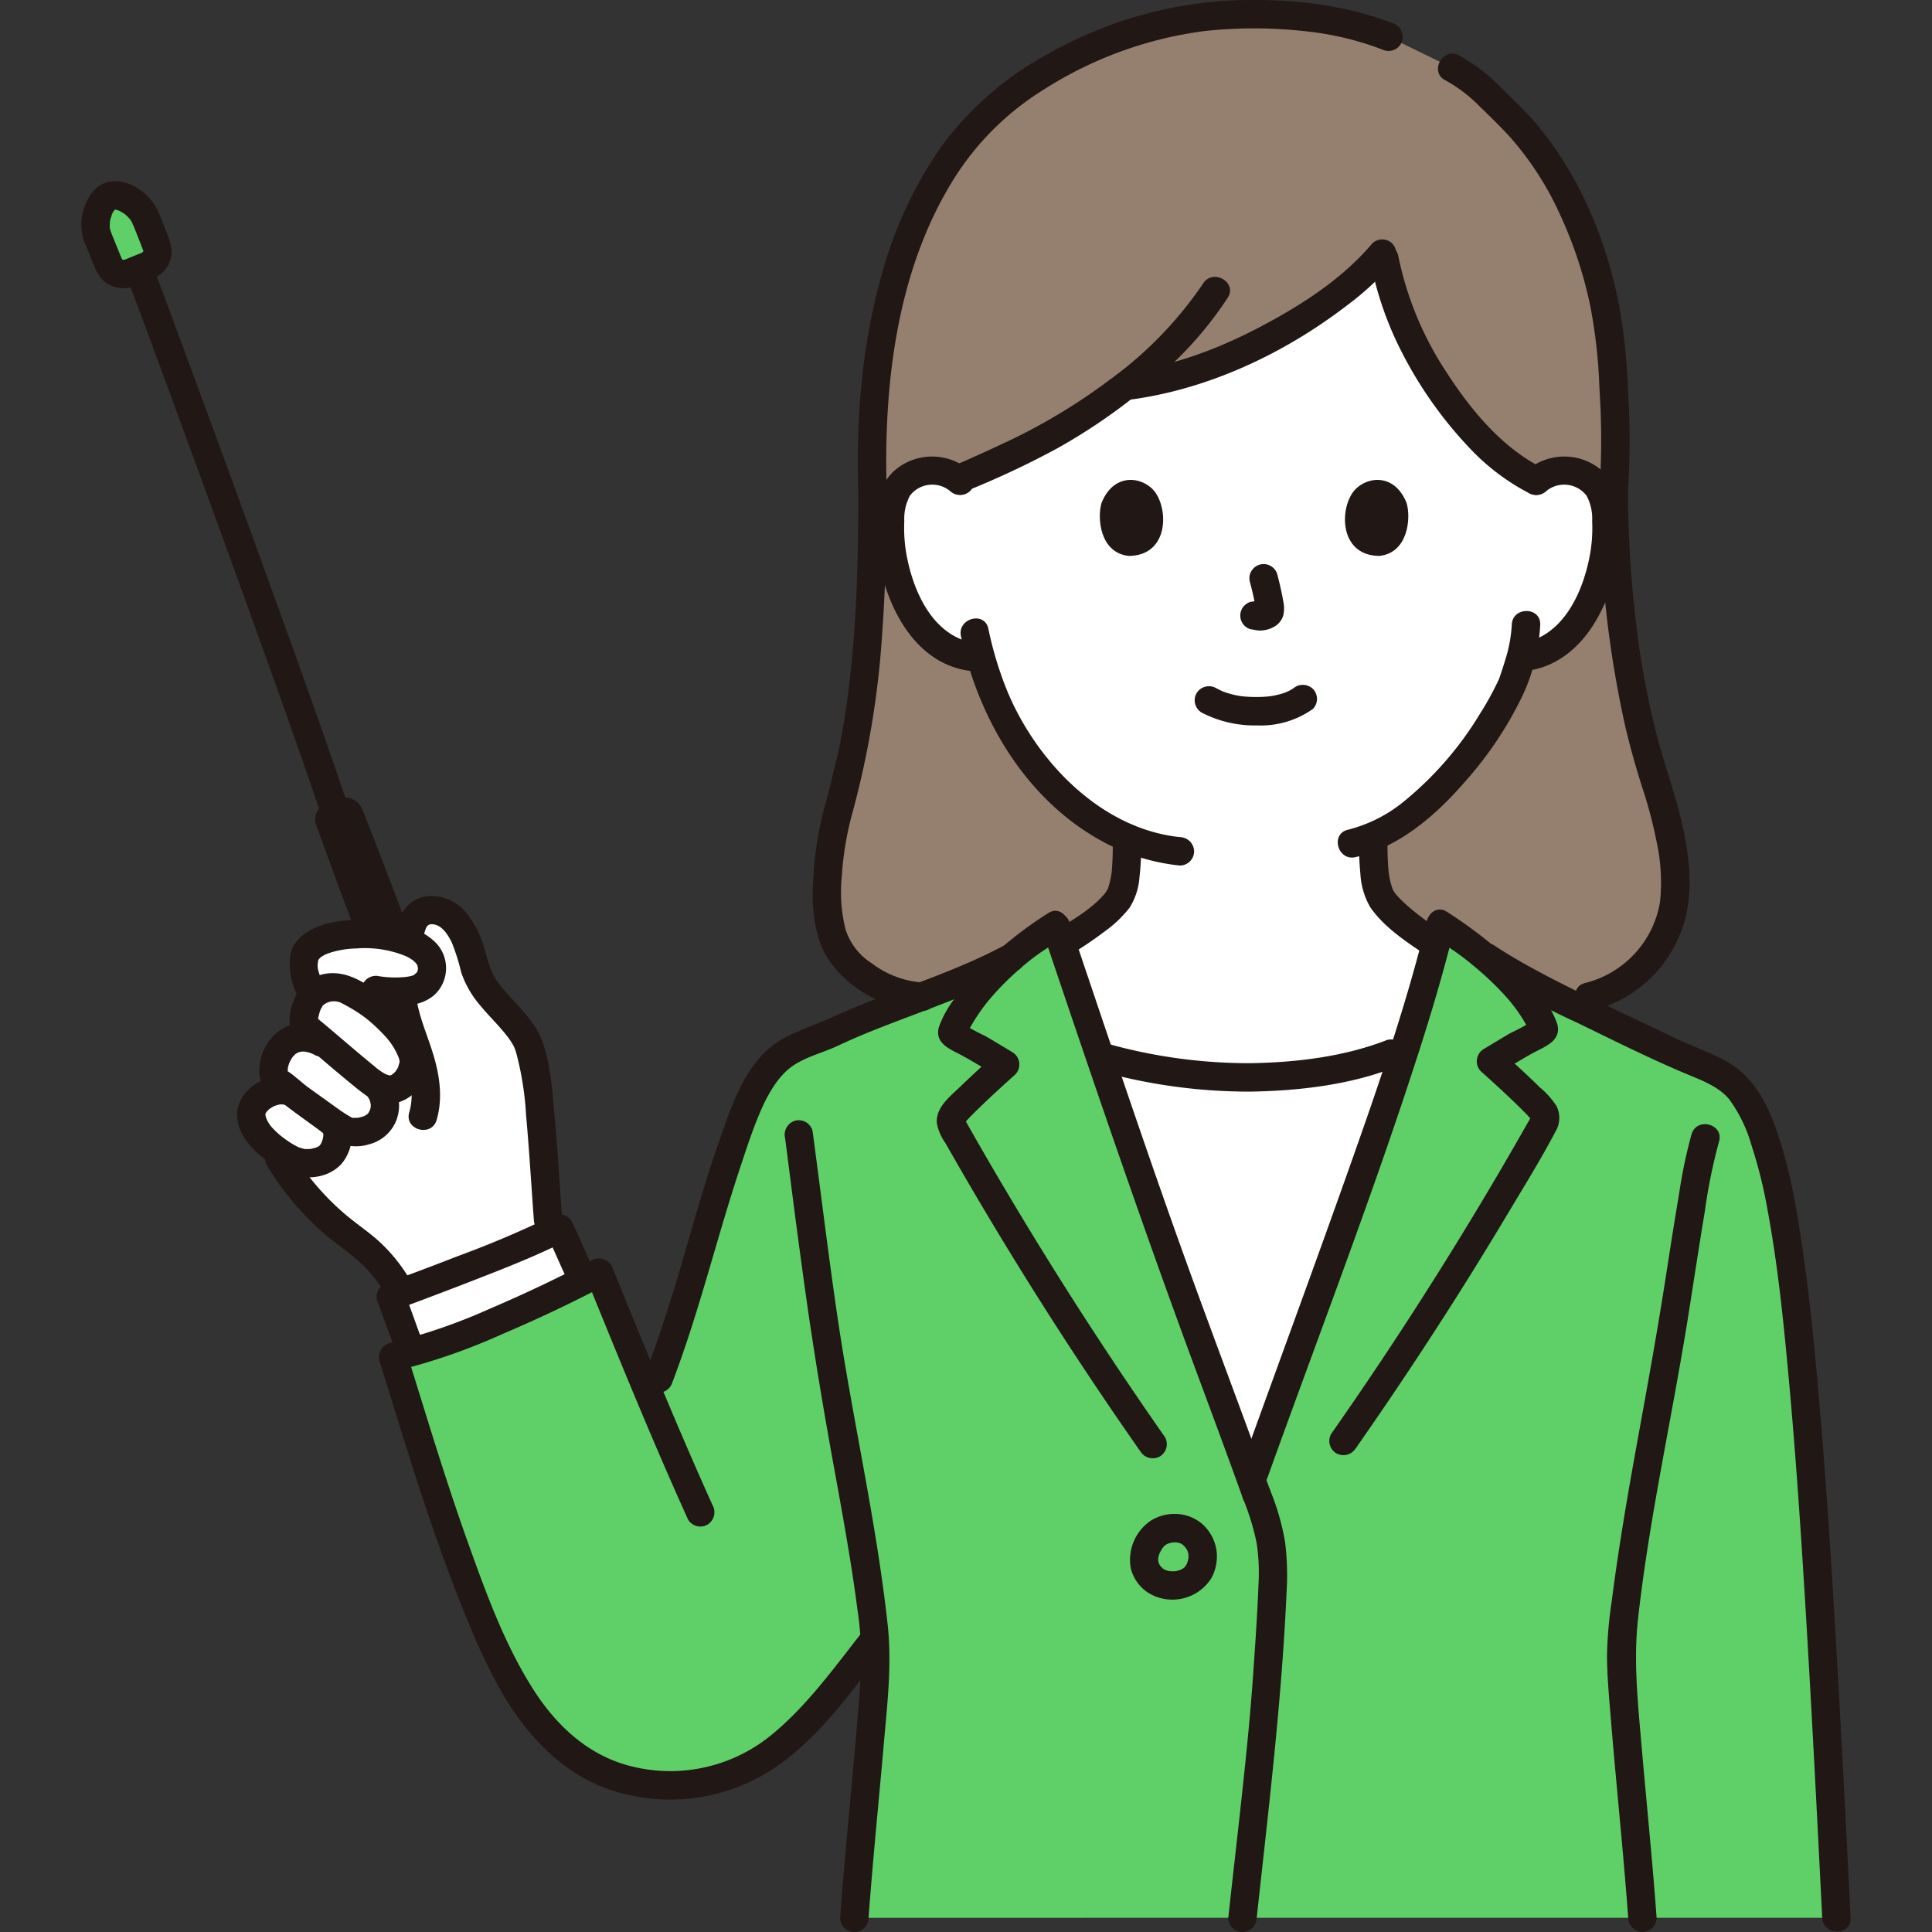 <!DOCTYPE svg PUBLIC "-//W3C//DTD SVG 1.1//EN" "http://www.w3.org/Graphics/SVG/1.1/DTD/svg11.dtd">
<!-- Uploaded to: SVG Repo, www.svgrepo.com, Transformed by: SVG Repo Mixer Tools -->
<svg width="800px" height="800px" viewBox="-13.73 0 326.261 326.261" xmlns="http://www.w3.org/2000/svg" fill="#000000">
<rect x="-13.73" y="0" width="326.261" height="326.261" fill="#333333" stroke="none"/>
<g id="SVGRepo_bgCarrier" stroke-width="0"/>
<g id="SVGRepo_tracerCarrier" stroke-linecap="round" stroke-linejoin="round"/>
<g id="SVGRepo_iconCarrier">
<defs>
<style>.a{fill:#211715;}.b{fill:#5FD068;}.c{fill:#ffffff;}.d{fill:#957f6e;}</style>
</defs>
<path class="a" d="M39.674,139.355a2.8,2.8,0,0,1,1.542-3.553c.7-.3,1.425-.6,2.152-.892a3.168,3.168,0,0,1,4.1,1.794c2.339,5.93,5.817,14.965,7.081,18.437l1.726,4.381a14.348,14.348,0,0,0-4.114-1.345,26.753,26.753,0,0,0-5.606-.423c-.39-.938-.694-1.672-.694-1.672C44.075,151.541,41.432,144.132,39.674,139.355Z"/>
<path class="a" d="M7.516,46.382c3.7,9.746,7.271,19.539,10.858,29.325q7.617,20.78,15.067,41.618c2.215,6.226,4.419,12.457,6.531,18.719.982,2.912,5.62,1.663,4.629-1.276-4.153-12.313-8.587-24.534-13.007-36.753q-7.164-19.8-14.471-39.554c-1.648-4.456-3.294-8.913-4.979-13.355A2.467,2.467,0,0,0,9.192,43.43a2.418,2.418,0,0,0-1.676,2.952Z"/>
<path class="b" d="M2.8,40.1c.124.306.768,1.89,1.828,4.495a2.7,2.7,0,0,0,3.5,1.5l3.044-1.219a2.7,2.7,0,0,0,1.5-3.5c-1.032-2.61-1.368-3.449-1.788-4.493-.937-2.33-4.03-4.408-6.037-3.746C3.117,33.71,1.7,37.4,2.8,40.1Z"/>
<path class="a" d="M.483,40.742q.527,1.3,1.055,2.6c.748,1.839,1.333,3.817,3.245,4.769a5.25,5.25,0,0,0,3.313.474,13.1,13.1,0,0,0,2.545-.925,9.422,9.422,0,0,0,2.965-1.529,5.08,5.08,0,0,0,1.486-2.444c.485-1.877-.317-3.487-.992-5.184-.414-1.042-.79-2.127-1.28-3.135-1.411-2.9-5.3-5.559-8.61-4.54C2.29,31.416,1.139,33.22.5,35.017a8.567,8.567,0,0,0-.02,5.725,2.456,2.456,0,0,0,2.952,1.676,2.425,2.425,0,0,0,1.676-2.952,8.538,8.538,0,0,1-.264-.874c-.119-.444-.02.038,0,.095a1.7,1.7,0,0,1-.032-.458c-.01-.277,0-.55.022-.826.037-.591-.091.364,0,.006.044-.174.07-.353.115-.527.028-.108.28-.647.239-.751.074.185-.208.4-.007.033.065-.118.123-.24.191-.356.052-.09.113-.175.165-.265.244-.426-.292.256-.063.073a2.21,2.21,0,0,0,.239-.254c.281-.321-.451.289-.082.055.025-.016.21-.12.211-.118.024.132-.645.2-.155.1.315-.065-.636-.009-.137.019.095.006.2.005.3,0,.449-.006-.175.016-.178-.029,0,0,.438.105.47.115a1.342,1.342,0,0,1,.316.107q-.424-.189-.179-.076c.079.036.158.074.235.114.268.138.513.3.768.462.1.064.33.282-.047-.046.092.08.189.156.28.238.23.2.433.428.646.65.293.308.015.008-.035-.063.1.144.205.289.3.441s.166.3.25.455c.11.2.033.339-.066-.17a2.525,2.525,0,0,0,.169.42q.205.511.41,1.026c.436,1.092.867,2.186,1.279,3.286.145.387-.091-.165-.008-.132,0,0,.011.642.019.182.009-.444.02.159-.061.167-.036,0,.313-.532.047-.119-.07.109-.342.343-.093.167.355-.25-.192.125-.159.119,0,0,.5-.288.065-.083-.545.256.542-.2-.209.1-.706.277-1.407.564-2.111.846-.209.084-.418.18-.633.248a2.432,2.432,0,0,0-.336.086c.108-.118.473-.044.133-.039-.51.006.424.152-.022,0-.521-.177.417.31-.041,0l-.143-.083q-.322-.219.088.074c-.03.008-.236-.259-.234-.241q.27.363.126.139a1.943,1.943,0,0,1-.126-.228c.234.4-.014-.041-.063-.162l-.261-.642-.423-1.04q-.456-1.12-.911-2.24A2.462,2.462,0,0,0,2.159,37.79,2.423,2.423,0,0,0,.483,40.742Z"/>
<path class="c" d="M78.825,206c-1.044-13.8-1.544-27.224-4-31.027-1.774-2.746-3.881-4.64-5.6-6.695a13.088,13.088,0,0,1-3.036-5.774c-.812-3.712-2.784-8.584-6.727-8.816-2.614-.153-3.422,1.842-3.77,3.016,0,0-.254.858-.663,2.25a16.289,16.289,0,0,0-2.858-.779c-6.838-1.254-14.308.259-14.552,3.8-.311,1.757.142,3.318,1.527,6.09a6.95,6.95,0,0,0-1.534,4.611,1.235,1.235,0,0,0,.365.84l.593,1.787a4.557,4.557,0,0,0-4.475,1.376c-1.4,1.537-2.473,4.852-.779,6.061.744.532,1.4,1.069,2.04,1.589l-.1-.014c-2.842-.986-6.789,1.521-6.554,4.118.18,1.993,1.76,3.851,3.391,5.144l.234.185c.731,1.211,1.165,1.932,1.165,1.932a45.392,45.392,0,0,0,10.84,12.264c1.226.962,2.5,1.862,3.688,2.873a25.22,25.22,0,0,1,5.009,5.813l.962,1.678c4.943-1.829,18.011-6.722,25.106-10.087C78.936,206.978,78.825,206,78.825,206Z"/>
<path class="a" d="M40.714,191.149c.042.059.082.119.122.179.115.171.224.163.04.048l-.065-.146.043.149.018.077c.027.129.026.1,0-.081-.081-.021,0-.25,0,.091,0,.086.005.171,0,.257s-.02.178-.013.261c.025.273.113-.458,0-.021-.044.176-.076.353-.126.527-.023.079-.256.691-.121.387s-.146.263-.185.33a1.314,1.314,0,0,0-.131.208c-.073.229.262-.257.092-.113a1.158,1.158,0,0,0-.2.211c-.146.211.194-.165.18-.132-.054.135-.467.269-.571.339-.212.141.078-.023.121-.039-.095.037-.191.071-.287.1a6.541,6.541,0,0,1-.8.215c-.1.021-.206.041-.31.057.105-.017.466-.029.01-.017-.209.006-.416.016-.625.009-.137,0-.272-.018-.409-.029.045,0,.393.093.143.009-.269-.091-.549-.147-.819-.244s-.046-.013,0,.01c-.113-.049-.223-.1-.333-.158-.259-.128-.512-.266-.76-.412a17.258,17.258,0,0,1-1.448-.965q-.2-.147-.4-.3c.044.034.207.162-.006-.007s-.417-.335-.618-.511a14.591,14.591,0,0,1-1.145-1.148c-.006-.006-.254-.3-.107-.117s-.085-.116-.091-.125c-.152-.219-.3-.441-.429-.672-.066-.118-.332-.74-.185-.331-.1-.275-.155-.554-.236-.834.09.309.031.122.018-.091-.022-.361-.168.461.027-.038.005-.015.066-.223.073-.221.056.014-.253.426-.078.213a2.1,2.1,0,0,0,.162-.281c.041-.069.272-.33.055-.094s-.01.021.029-.018c.1-.1.206-.205.307-.308.062-.063.133-.115.2-.175-.22.2-.224.151.017,0,.181-.115.36-.23.549-.33.109-.058.223-.106.331-.164-.163.087-.328.116-.06.032.236-.074.468-.151.709-.2.089-.02.182-.03.27-.052.292-.077-.551,0-.006.016.206,0,.422.018.627.014.3-.007-.358-.163-.112,0a2.245,2.245,0,0,0,.426.119,2.419,2.419,0,0,0,2.952-1.676A2.453,2.453,0,0,0,35.885,182a7.987,7.987,0,0,0-7.684,2.046,6.083,6.083,0,0,0-1.888,3.778,7.067,7.067,0,0,0,1.205,4.273,13.219,13.219,0,0,0,3.064,3.33,18.808,18.808,0,0,0,3.932,2.563c2.869,1.275,6.508,1.181,8.963-.989,2.055-1.817,3.077-5.929,1.381-8.273a2.457,2.457,0,0,0-3.283-.861,2.428,2.428,0,0,0-.861,3.284Z"/>
<path class="a" d="M41.852,174a8.822,8.822,0,0,0-6.121-1.011,7.208,7.208,0,0,0-4.207,3.1,8.4,8.4,0,0,0-1.469,4.973,4.925,4.925,0,0,0,.786,2.5,10.915,10.915,0,0,0,2.39,2.111c2.3,1.859,4.727,3.534,7.1,5.287a18.684,18.684,0,0,0,3.121,2.005,7.376,7.376,0,0,0,5.162.272A6.733,6.733,0,0,0,53.2,189.2a7.113,7.113,0,0,0-.913-6.732A2.467,2.467,0,0,0,49,181.6a2.419,2.419,0,0,0-.861,3.283,4.967,4.967,0,0,1,.64,1.068c-.091-.241.142.783.088.342.019.153,0,.789.018.647.033-.276-.047.187-.063.248a3.789,3.789,0,0,1-.17.529c.172-.409-.121.14-.188.264-.171.316.242-.305.021-.015-.039.05-.347.358-.14.171s-.137.094-.2.129c-.1.057-.2.11-.293.167-.39.226-.17.075-.062.036-.185.067-.372.125-.562.176-.153.041-.307.072-.462.105-.39.083.333-.017-.058.011-.266.019-.526.009-.791.017-.451.013-.115-.016.006.016a.877.877,0,0,1-.2-.05c-.5-.306.389.234-.1-.044a25.758,25.758,0,0,1-2.439-1.572q-2.369-1.713-4.744-3.407c-1.117-.8-2.487-2.132-3.611-2.832-.258-.161.173.245-.029-.046.22.316.127.239.051.059-.153-.36,0-.073,0,.066,0-.169.076-.885-.015-.4a6.745,6.745,0,0,1,.217-.853c.046-.141.095-.284.152-.421-.164.395.043-.062.084-.134a9.269,9.269,0,0,1,.5-.819c-.291.4.259-.232.364-.335.253-.246-.3.183,0,0,.147-.09.293-.176.442-.264.106-.062.4-.125,0,0,.135-.041.276-.075.41-.119.4-.134.148-.032.016-.021a5.089,5.089,0,0,1,.579-.015c.054,0,.542.052.292.015-.226-.034.39.1.448.114a4.906,4.906,0,0,1,1.087.434,2.457,2.457,0,0,0,3.284-.861A2.425,2.425,0,0,0,41.852,174Z"/>
<path class="a" d="M49.645,180.179c-2.666-2.161-5.254-4.411-7.875-6.625q-.738-.624-1.486-1.238a4.409,4.409,0,0,0-.44-.358c-.2-.123-.28-.383.039.163.268.46.13.391.085.19.139.614.016.163.016-.042,0-.132.012-.262.019-.393-.027.5-.008.037.026-.1.082-.333.159-.663.269-.988.049-.144.1-.29.159-.429-.162.377,0,.028.034-.034.089-.148.173-.3.259-.454s.067-.116-.1.095a2.579,2.579,0,0,1,.206-.225,2.836,2.836,0,0,1,2.987-.4c-.109-.041-.408-.213.194.1.191.1.38.2.568.3q.613.33,1.21.69a23.733,23.733,0,0,1,2.289,1.548,28.4,28.4,0,0,1,3.409,3.233,11.333,11.333,0,0,1,2.154,3.586c.044.121.1.589.063.143a3.238,3.238,0,0,1-.013.7c.075-.537-.3.806-.134.409a4.214,4.214,0,0,1-.228.437s-.411.6-.187.321a4.282,4.282,0,0,1-.328.358c-.038.038-.566.428-.248.225a2.848,2.848,0,0,1-.4.231c.372-.158-.4.051-.019-.012-.388.064-.285-.024-.127,0,.016,0-.725-.235-.419-.108a6.824,6.824,0,0,1-1.255-.751,9.167,9.167,0,0,1-.733-.569,2.472,2.472,0,0,0-3.394,0,2.418,2.418,0,0,0,0,3.394c1.768,1.433,3.765,2.981,6.185,2.812a6.758,6.758,0,0,0,5.4-4.145c1.086-2.435.7-4.614-.453-6.941a19.032,19.032,0,0,0-4.041-5.106,29.037,29.037,0,0,0-5.488-4.144c-2.217-1.287-4.45-2.086-7.033-1.537a6.858,6.858,0,0,0-4.9,4.359c-.7,1.7-1.179,3.991-.177,5.673a9.9,9.9,0,0,0,2.287,2.109c.786.659,1.564,1.327,2.342,1.994,1.943,1.665,3.9,3.315,5.884,4.926a2.471,2.471,0,0,0,3.394,0A2.418,2.418,0,0,0,49.645,180.179Z"/>
<path class="a" d="M58,157.344c.261-.852.462-1.482,1.715-1.2,1.294.29,2.216,1.738,2.842,2.992a34.853,34.853,0,0,1,1.608,5.106A16.948,16.948,0,0,0,67.37,169.8c1.3,1.588,2.785,3.018,4.087,4.607a14.21,14.21,0,0,1,1.464,2.068c.073.13.362.765.157.273.14.335.254.683.362,1.03a51.768,51.768,0,0,1,1.669,10.567c.541,5.879.873,11.776,1.316,17.662a2.459,2.459,0,0,0,2.4,2.4,2.419,2.419,0,0,0,2.4-2.4c-.443-5.886-.775-11.783-1.316-17.662-.377-4.087-.639-8.478-2.017-12.38-1.46-4.13-5.1-6.714-7.588-10.159-1.3-1.8-1.65-3.682-2.282-5.755a16.447,16.447,0,0,0-3.072-5.966,7.494,7.494,0,0,0-6.865-2.688c-2.494.417-4.008,2.375-4.714,4.676-.908,2.96,3.723,4.226,4.628,1.276Z"/>
<path class="a" d="M51.705,168.015a53.5,53.5,0,0,0,2.77,10.27c1.01,3.1,1.844,6.344.905,9.564-.867,2.971,3.764,4.24,4.628,1.276,1.065-3.651.517-7.451-.562-11.03-1-3.325-2.529-6.6-2.941-10.08a2.475,2.475,0,0,0-2.4-2.4,2.415,2.415,0,0,0-2.4,2.4Z"/>
<path class="a" d="M49.069,169.48c3.3.523,7.722.948,10.485-1.4a6.169,6.169,0,0,0-.07-9.236c-3.019-2.678-7.434-3.373-11.332-3.49-3.375-.1-7.439.249-10.293,2.253a6.7,6.7,0,0,0-1.89,1.905,4.893,4.893,0,0,0-.551,1.215c-.057.194-.247,1.507-.16.867a11.9,11.9,0,0,0,1.391,6.819,2.418,2.418,0,0,0,3.283.861,2.454,2.454,0,0,0,.861-3.283,12.146,12.146,0,0,1-.707-1.876,3.2,3.2,0,0,1-.161-1.368c0-.084.163-.98.069-.632-.121.452.217-.475.03-.071s.306-.4.066-.09c-.221.288.511-.456.27-.261-.167.136.293-.187.384-.241.2-.12.41-.228.622-.329.243-.115.049-.027,0,0,.16-.067.328-.124.491-.18.3-.1.612-.194.922-.275a16.349,16.349,0,0,1,3.674-.5,18.145,18.145,0,0,1,8.373,1.31c.251.123.5.258.737.4.073.045.581.393.347.212a5.965,5.965,0,0,1,.585.55c.191.2-.01-.038-.038-.076.079.107.15.221.218.335.182.309,0-.194.1.242s.023-.1.064.335c.036.383.01.252.031.088a2.277,2.277,0,0,1-.084.354c-.076.256.006.051.029,0a2.2,2.2,0,0,1-.244.427c.187-.253-.431.323-.256.207a1.429,1.429,0,0,1-.535.239c-.137.041-.279.068-.419.1s-.784.114-.322.061a17.4,17.4,0,0,1-4.693-.089,2.476,2.476,0,0,0-2.952,1.676,2.418,2.418,0,0,0,1.676,2.953Z"/>
<path class="a" d="M31.411,196.9a48.122,48.122,0,0,0,9.155,11.032c1.839,1.629,3.881,3,5.748,4.591a23.64,23.64,0,0,1,4.634,5.327c1.651,2.6,5.806.2,4.144-2.422a28.232,28.232,0,0,0-4.833-5.814c-1.824-1.652-3.893-3.005-5.76-4.606a43.852,43.852,0,0,1-8.944-10.531c-1.6-2.636-5.754-.226-4.144,2.423Z"/>
<path class="d" d="M254.632,168.3c8.58-1.87,14.56-10.47,14.5-18a53.434,53.434,0,0,0-2.94-17.09c-2.41-7.51-7.094-22.765-7.424-50.045.672-7.677-.026-18.767-.329-23.029-1.052-14.775-7.658-31.275-17.164-40.445-4.11-3.965-5.3-5.816-9.777-8.244l-10.736-5.24c-6.608-2.546-12.752-3.77-24.347-3.77-19.011,0-35.932,9.794-43.44,16.982-12.457,11.925-20.359,33.708-19.362,63.746.01,21.89-1.661,37.672-4,46.642-.33,1.27-.65,2.72-.95,4.28a56.023,56.023,0,0,0-2.73,16.3c-.09,4.74.73,10.07,4.53,12.92,2.53,2.22,6.83,4.88,11.46,4.99Z"/>
<path class="c" d="M176.258,148.338a43,43,0,0,0,.314-6.9,41.59,41.59,0,0,1-15.242-11.915,49.418,49.418,0,0,1-9.451-18.53,11.652,11.652,0,0,1-7.488-2.67,18.42,18.42,0,0,1-4.768-6.257,29.01,29.01,0,0,1-2.958-15.378,9.677,9.677,0,0,1,1.013-3.894A6.852,6.852,0,0,1,142.6,79.52a7.3,7.3,0,0,1,5.443,1.4c3.5-1.424,13.287-5.926,15.891-7.466a117.867,117.867,0,0,0,12.258-8.245,50.412,50.412,0,0,0,6.458-1.183,49.2,49.2,0,0,0,4.8-1.267c12.331-3.995,26.18-12.526,32.4-20.134,1.316,7.066,3.342,14.071,10.427,24.127,3.444,4.889,8.444,11,15.437,14.468a7.252,7.252,0,0,1,5.8-1.7,6.848,6.848,0,0,1,4.923,3.273,9.678,9.678,0,0,1,1.014,3.894,29.01,29.01,0,0,1-2.958,15.378,18.42,18.42,0,0,1-4.768,6.257,12.214,12.214,0,0,1-5.685,2.562l-.973.151c-.466,1.746-.99,3.217-1.248,4-1.7,4.627-11.48,20.983-23.632,26.2-.021,3.276-.093,7.052,1.059,9.886.87,2.15,4.95,5.34,9.24,8.24,0,0,1.423,33.63-31.743,33.63-32.5,0-30.907-33.84-30.907-33.84,4.58-2.84,8.83-5.93,9.68-8.03A12.967,12.967,0,0,0,176.258,148.338Z"/>
<path class="c" d="M196.4,181.954h-.367a101.588,101.588,0,0,1-23.18-3.331l-.894-.341c3.884,11.453,7.9,23.131,11.752,33.869,4.428,12.343,9.4,25.41,13.9,37.838,4.928-13.765,8.552-23.512,13.405-37.041,4.027-11.223,8.54-23.518,12.45-35.652l-2.3.636C214.063,180.756,203.771,181.933,196.4,181.954Z"/>
<path class="c" d="M52.546,218.848c3.289-1.21,20.916-7.7,28.166-11.413.827,1.653,2.562,5.718,3.622,7.9l.458.926c-8.58,4.366-20.293,9.633-29,12.1-.244-.61-.421-1.053-.441-1.114-.922-2.745-2.752-7.49-3.111-8.283Z"/>
<path class="b" d="M296.39,323.861c-2.963-58.963-5.731-110.22-11.332-128.889-1.61-5.369-3.639-10.116-6.324-12.263s-7.148-3.574-10.251-5.073c-11.354-5.484-27.22-12.513-33.4-17.636q-.51-.4-1.034-.806s-3.848-2.606-4.49-3.054c-4.475,18.334-12.126,38.93-18.54,56.808-4.853,13.529-8.477,23.276-13.4,37.041-4.493-12.428-9.469-25.5-13.9-37.838-6.393-17.821-13.238-38.231-19.18-55.908l-.079.056-4.593,3.111q-1.521,1.172-2.918,2.381c-9.427,5.073-21.238,8.31-30.94,13-2.972,1.436-6.462,2.11-8.714,4.523a25.187,25.187,0,0,0-5.24,8.551c-7.106,18.555-7.987,28.705-15.874,48.313-2.934-7.009-5.687-13.827-8.729-21.289-9.682,5.1-25.109,12.166-34.788,14.265,4.825,15.449,9.666,32.069,16.466,47.541,4.725,10.749,11.194,20.768,22.549,23.756a29,29,0,0,0,25.071-4.605c6.134-4.482,12.89-13.562,17.14-18.93l.118-.125c.082,1.012.125,1.9.125,2.634,0,6.94-2.54,30.24-3.58,44.44Z"/>
<path class="a" d="M131.212,83.161c0,12.76-.349,25.861-2.356,38.363-.332,2.07-.717,4.134-1.194,6.176-.308,1.315-.661,2.617-.945,3.938-.414,1.92-1,3.777-1.474,5.684a59.434,59.434,0,0,0-1.677,11.884,26.953,26.953,0,0,0,1.018,9.5c2.306,6.953,10.22,11.708,17.338,12,3.089.124,3.083-4.676,0-4.8a15.906,15.906,0,0,1-8.413-3.219,10.541,10.541,0,0,1-4.456-5.761,25.905,25.905,0,0,1-.628-8.9A52.929,52.929,0,0,1,130.292,137a151.815,151.815,0,0,0,4.969-30.236c.555-7.853.75-15.728.751-23.6,0-3.089-4.8-3.094-4.8,0Z"/>
<path class="a" d="M256.372,83.164a184.115,184.115,0,0,0,4.279,39.148c.824,3.558,1.809,7.074,2.912,10.555a74.925,74.925,0,0,1,2.452,9.246,31.907,31.907,0,0,1,.583,10.215,16.966,16.966,0,0,1-12.6,13.662c-3.009.691-1.736,5.32,1.276,4.628a21.589,21.589,0,0,0,14.689-12.811c2.842-6.772,1.467-14.874-.408-21.737-1.1-4.022-2.489-7.951-3.528-11.992a143.15,143.15,0,0,1-3.037-15.412,198.475,198.475,0,0,1-1.814-25.5c-.04-3.086-4.84-3.095-4.8,0Z"/>
<path class="a" d="M247.415,82.915a4.753,4.753,0,0,1,6.778.793A8.139,8.139,0,0,1,255.14,88a25.538,25.538,0,0,1-.3,5.263c-1.074,6.345-4.371,14.076-11.435,15.306a2.42,2.42,0,0,0-1.676,2.952,2.455,2.455,0,0,0,2.952,1.677c9.711-1.692,14.352-12.708,15.157-21.474.389-4.242.281-9.548-3.3-12.474a9.712,9.712,0,0,0-12.518.27,2.421,2.421,0,0,0,0,3.394,2.45,2.45,0,0,0,3.394,0Z"/>
<path class="a" d="M241.572,105.486a24.182,24.182,0,0,1-1.127,6.024c-.229.771-.481,1.535-.737,2.3-.078.233-.158.464-.238.7-.16.469-.095.235-.032.1a50.888,50.888,0,0,1-3.238,5.924,57.461,57.461,0,0,1-12.836,14.8,24.358,24.358,0,0,1-9.466,4.786c-3.009.694-1.735,5.323,1.276,4.628,7.306-1.685,13.426-6.942,18.242-12.459a62.653,62.653,0,0,0,10.014-14.913,32.126,32.126,0,0,0,2.942-11.878c.106-3.089-4.7-3.085-4.8,0Z"/>
<path class="a" d="M150.1,79.521a9.711,9.711,0,0,0-12.517-.27c-3.583,2.926-3.692,8.232-3.3,12.474.805,8.766,5.446,19.782,15.156,21.474a2.469,2.469,0,0,0,2.952-1.677,2.42,2.42,0,0,0-1.676-2.952c-7.063-1.23-10.361-8.961-11.434-15.306a25.612,25.612,0,0,1-.3-5.263,8.277,8.277,0,0,1,.946-4.293,4.747,4.747,0,0,1,6.778-.793,2.464,2.464,0,0,0,3.394,0,2.42,2.42,0,0,0,0-3.394Z"/>
<path class="a" d="M148.546,107.443c3.071,14.516,11.639,28.664,25.317,35.38a34.3,34.3,0,0,0,11.661,3.341,2.416,2.416,0,0,0,2.4-2.4,2.454,2.454,0,0,0-2.4-2.4c-13.461-1.4-24.471-13.04-29.313-25.052a60.68,60.68,0,0,1-3.037-10.145c-.639-3.02-5.267-1.742-4.628,1.276Z"/>
<path class="a" d="M221.4,3.9C212.65.547,203.091-.331,193.777.1a69.9,69.9,0,0,0-30.723,9.126,54.417,54.417,0,0,0-17.619,15.26,69.618,69.618,0,0,0-10.491,22.72c-3.2,11.664-4.113,23.907-3.731,35.96.1,3.081,4.9,3.094,4.8,0-.577-18.2,1.656-37.864,11.7-53.526a47.174,47.174,0,0,1,14.8-14.5A66.151,66.151,0,0,1,189.88,5.219a78.6,78.6,0,0,1,17.937.183,51.133,51.133,0,0,1,12.307,3.123,2.417,2.417,0,0,0,2.952-1.676A2.453,2.453,0,0,0,221.4,3.9Z"/>
<path class="a" d="M261.168,83.169a126.342,126.342,0,0,0,.06-16.465,106.533,106.533,0,0,0-1.439-14.626c-2.078-11.125-6.633-22.252-13.939-30.981-1.921-2.3-4.129-4.346-6.245-6.459a30.6,30.6,0,0,0-6.9-5.259c-2.708-1.491-5.132,2.653-2.422,4.144a24.539,24.539,0,0,1,5.455,4.044c1.866,1.829,3.779,3.648,5.539,5.579a52.277,52.277,0,0,1,8.458,13.134,70.868,70.868,0,0,1,5.109,15.5,88.545,88.545,0,0,1,1.521,13.732,130.736,130.736,0,0,1,0,17.659,2.42,2.42,0,0,0,2.4,2.4,2.448,2.448,0,0,0,2.4-2.4Z"/>
<path class="a" d="M215.792,141.234a50.38,50.38,0,0,0,.21,6.337,12.509,12.509,0,0,0,1.69,5.667c2.372,3.425,6.2,5.888,9.589,8.188a2.4,2.4,0,0,0,2.422-4.144c-1.614-1.095-3.218-2.214-4.728-3.45-.661-.541-1.308-1.1-1.921-1.7-.268-.26-.531-.526-.781-.8-.127-.14-.25-.283-.371-.428-.245-.294.265.432-.066-.091-.145-.23-.29-.45-.413-.693-.131-.26.131.388,0-.038-.073-.226-.153-.448-.218-.676a13.877,13.877,0,0,1-.45-2.294,53.655,53.655,0,0,1-.158-5.88c.02-3.089-4.78-3.093-4.8,0Z"/>
<path class="a" d="M174.172,141.444a51.44,51.44,0,0,1-.165,5.757,14.206,14.206,0,0,1-.482,2.362c-.066.222-.142.439-.219.658.054-.152.136-.232.017-.045-.085.133-.548.819-.212.393-2.189,2.771-5.511,4.655-8.48,6.5a2.4,2.4,0,1,0,2.422,4.144c1.939-1.206,3.853-2.459,5.668-3.846A20.629,20.629,0,0,0,177,153.325a11.192,11.192,0,0,0,1.7-5.211,48.078,48.078,0,0,0,.277-6.67c-.02-3.088-4.82-3.094-4.8,0Z"/>
<path class="a" d="M189.449,47.868a65.239,65.239,0,0,1-15.778,16.265A99.388,99.388,0,0,1,156.507,74.5q-2.477,1.17-4.973,2.3-1.095.493-2.194.978c-.324.143-.647.284-.972.424l-.337.145c-.7.3.4-.165-.24.1a2.48,2.48,0,0,0-1.676,2.952,2.414,2.414,0,0,0,2.952,1.676,147.137,147.137,0,0,0,15.811-7.4,97.7,97.7,0,0,0,20.039-14.871,62.449,62.449,0,0,0,8.677-10.517c1.691-2.6-2.463-5-4.145-2.423Z"/>
<path class="a" d="M176.281,67.594c13.576-1.611,26.743-7.776,37.523-16.067a48.136,48.136,0,0,0,7.581-7.006,2.464,2.464,0,0,0,0-3.394,2.419,2.419,0,0,0-3.394,0c-5.026,5.962-11.9,10.37-18.733,13.98-7.144,3.774-14.909,6.73-22.977,7.687a2.475,2.475,0,0,0-2.4,2.4,2.414,2.414,0,0,0,2.4,2.4Z"/>
<path class="a" d="M246.93,79.145c-7.2-3.637-12.4-10.057-16.681-16.73a55.615,55.615,0,0,1-7.876-19.34,2.4,2.4,0,1,0-4.629,1.276,57.212,57.212,0,0,0,5.509,15.626,69.13,69.13,0,0,0,11.719,16.237,37.276,37.276,0,0,0,9.535,7.076c2.751,1.39,5.183-2.75,2.423-4.145Z"/>
<path class="a" d="M57.669,226.605c-1.183-2.925-2.095-5.964-3.353-8.857l-1.434,3.526q6.229-2.3,12.421-4.693c5.595-2.181,11.264-4.346,16.621-7.074l-3.284-.861c1.282,2.6,2.363,5.289,3.622,7.9a2.423,2.423,0,0,0,3.284.861,2.452,2.452,0,0,0,.861-3.284c-1.259-2.608-2.34-5.3-3.622-7.9a2.443,2.443,0,0,0-3.284-.861,171.337,171.337,0,0,1-15.768,6.706q-6.04,2.349-12.127,4.577a2.454,2.454,0,0,0-1.435,3.526c-.362-.834-.042-.078.026.1.112.294.22.59.328.885q.373,1.017.742,2.037c.573,1.57,1.147,3.14,1.774,4.69a2.476,2.476,0,0,0,2.952,1.676,2.416,2.416,0,0,0,1.676-2.952Z"/>
<path class="a" d="M172.216,180.937a93.623,93.623,0,0,0,25.195,3.407c8.146-.133,16.764-1.112,24.392-4.1a2.471,2.471,0,0,0,1.676-2.952,2.417,2.417,0,0,0-2.952-1.676c-7.265,2.844-15.358,3.8-23.116,3.926a88.639,88.639,0,0,1-23.919-3.235c-2.989-.792-4.264,3.837-1.276,4.628Z"/>
<path class="a" d="M185.954,260.817a6.165,6.165,0,0,1,.738.786l-.375-.486a5.239,5.239,0,0,1,.6,1.013l-.242-.573a4.968,4.968,0,0,1,.338,1.22l-.086-.638a5.445,5.445,0,0,1,0,1.362l.085-.638a5.908,5.908,0,0,1-.392,1.437l.241-.573a4.9,4.9,0,0,1-.575,1.017l.375-.486a4.3,4.3,0,0,1-.758.749l.486-.375a5.2,5.2,0,0,1-1.077.615l.574-.242a6.061,6.061,0,0,1-1.4.375l.638-.085a6.437,6.437,0,0,1-1.635,0l.638.086a5.651,5.651,0,0,1-1.341-.357l.573.242a4.477,4.477,0,0,1-.914-.523l.486.375a5.457,5.457,0,0,1-.89-.888l.375.486a4.667,4.667,0,0,1-.594-1.017l.242.573a4.383,4.383,0,0,1-.258-.962l.086.638a4.747,4.747,0,0,1,0-1.167l-.085.638a5.757,5.757,0,0,1,.4-1.421l-.242.573a7.38,7.38,0,0,1,.924-1.549l-.375.486a4.521,4.521,0,0,1,.715-.735l-.485.375a4.864,4.864,0,0,1,.983-.575l-.573.242a5.715,5.715,0,0,1,1.441-.389l-.638.086a5.767,5.767,0,0,1,1.42,0l-.638-.086a5.138,5.138,0,0,1,1.169.313l-.573-.242a4.392,4.392,0,0,1,.955.557l-.486-.375c.053.042.1.085.156.13a2.554,2.554,0,0,0,1.7.7,2.4,2.4,0,0,0,1.7-4.1,7.129,7.129,0,0,0-4.585-1.75,7.539,7.539,0,0,0-4.182,1.145,8,8,0,0,0-3.358,8.064,6.953,6.953,0,0,0,2.863,4.062,7.777,7.777,0,0,0,10.758-2.454,7.785,7.785,0,0,0,.9-4.164,7.406,7.406,0,0,0-2.4-4.9,2.4,2.4,0,0,0-3.394,3.394Z"/>
<path class="a" d="M198.494,323.861c2-18.366,4.228-36.676,5.051-55.144a45.067,45.067,0,0,0-.272-8.373,40.7,40.7,0,0,0-2.512-8.677,2.467,2.467,0,0,0-2.952-1.676,2.418,2.418,0,0,0-1.676,2.952,42.883,42.883,0,0,1,2.345,7.612,33.667,33.667,0,0,1,.309,7.158c-.189,4.968-.541,9.932-.884,14.891-.617,8.911-1.6,17.783-2.583,26.66-.541,4.866-1.1,9.73-1.626,14.6a2.415,2.415,0,0,0,2.4,2.4,2.456,2.456,0,0,0,2.4-2.4Z"/>
<path class="a" d="M155.612,159.782c-6.11,3.246-12.645,5.549-19.092,8.014-3.305,1.264-6.6,2.566-9.822,4.027-2.71,1.229-5.643,2.165-8.242,3.608-6.089,3.381-8.523,10.986-10.679,17.121-2.09,5.947-3.844,12-5.579,18.054-2.083,7.273-4.315,14.486-7.014,21.558a2.419,2.419,0,0,0,1.676,2.952,2.453,2.453,0,0,0,2.953-1.676c4.534-11.882,7.451-24.235,11.456-36.286,1.07-3.222,2.13-6.5,3.482-9.614,1.12-2.58,2.775-5.573,5.061-7.3s5.4-2.433,7.968-3.648c3-1.423,6.09-2.655,9.191-3.848,7.1-2.731,14.331-5.238,21.063-8.814,2.729-1.45.307-5.595-2.422-4.145Z"/>
<path class="a" d="M236.284,163.859A135.18,135.18,0,0,0,252.59,172.7c6.06,2.941,12.119,5.985,18.329,8.6,2.558,1.076,5.559,2.14,7.373,4.347a24.462,24.462,0,0,1,3.776,7.825,79.456,79.456,0,0,1,2.67,10.729c1.739,9.34,2.674,18.539,3.559,28.12,1.2,12.964,2.07,25.958,2.86,38.952,1.065,17.523,1.952,35.055,2.833,52.588.154,3.074,4.955,3.092,4.8,0-.8-15.921-1.607-31.842-2.544-47.756-.8-13.552-1.673-27.1-2.864-40.625-.894-10.149-1.905-20.323-3.625-30.37a95.509,95.509,0,0,0-2.2-10.135c-1.689-5.915-3.939-12.444-9.581-15.643-2.805-1.59-5.892-2.616-8.792-4.013-3.08-1.483-6.174-2.935-9.261-4.4-6.026-2.865-12.088-5.727-17.851-9.1-1.142-.668-2.268-1.364-3.368-2.1-2.575-1.722-4.981,2.434-2.423,4.145Z"/>
<path class="a" d="M227.144,155.889c-3.058,12.374-7.1,24.486-11.318,36.5-4.2,11.962-8.534,23.878-12.87,35.791q-3.624,9.959-7.219,19.928a2.422,2.422,0,0,0,1.676,2.952,2.45,2.45,0,0,0,2.953-1.676c8.595-23.953,17.8-47.735,25.579-71.971,2.146-6.69,4.142-13.43,5.828-20.252.741-3-3.887-4.278-4.629-1.276Z"/>
<path class="a" d="M215.227,244.566q9.054-12.936,17.487-26.293,4.266-6.762,8.363-13.627c2.668-4.469,5.448-8.93,7.861-13.543a4.478,4.478,0,0,0,.182-4.324,14.031,14.031,0,0,0-2.825-3.164c-2.124-2.092-4.33-4.1-6.547-6.088l-.486,3.77c1.98-1.175,3.93-2.4,5.95-3.509,1.964-1.074,4.766-1.974,4.045-4.847a16.414,16.414,0,0,0-2.847-4.989,39.531,39.531,0,0,0-3.7-4.4,75.3,75.3,0,0,0-12.048-9.541c-2.565-1.737-4.969,2.419-2.423,4.144l2.9,1.963a38.188,38.188,0,0,1,3.424,2.527,52.482,52.482,0,0,1,5.847,5.466,27.921,27.921,0,0,1,2.308,2.9q.5.728.952,1.484.253.423.492.853c.058.1.387.836.385.621l.328-1.211-.163.258.861-.861a41.756,41.756,0,0,1-4.2,2.285c-1.523.882-3.02,1.81-4.534,2.708a2.421,2.421,0,0,0-.485,3.769c1.808,1.625,3.609,3.259,5.365,4.941q1.271,1.217,2.5,2.473c.055.055.512.628.648.668-.082-.024.012-.49,0-.474-.267.526-.579,1.033-.87,1.546q-3.705,6.526-7.563,12.967-7.608,12.7-15.789,25.053-4.695,7.086-9.572,14.049a2.421,2.421,0,0,0,.861,3.283,2.449,2.449,0,0,0,3.284-.861Z"/>
<path class="a" d="M266.026,323.861c-.746-10.132-1.786-20.241-2.66-30.362-.584-6.77-1.225-13.427-.47-20.2,1.889-16.949,5.768-34.082,8.475-51.1.935-5.883,1.82-11.774,2.8-17.649a92.142,92.142,0,0,1,2.389-11.753c.9-2.961-3.728-4.227-4.629-1.276a82.139,82.139,0,0,0-2.119,10.158c-.875,5.109-1.654,10.234-2.457,15.354-1.425,9.087-3.085,18.118-4.726,27.167-1.576,8.688-3.056,17.405-4.18,26.165a70.081,70.081,0,0,0-.8,9.281c.021,3.48.349,6.967.631,10.432.918,11.266,2.118,22.508,2.948,33.781a2.459,2.459,0,0,0,2.4,2.4,2.42,2.42,0,0,0,2.4-2.4Z"/>
<path class="a" d="M118.852,192.209c-.087-.644.046.352.071.536q.072.55.143,1.1.181,1.392.358,2.785.417,3.258.836,6.515,1.041,8.055,2.17,16.1c1.333,9.4,2.895,18.75,4.594,28.087,1.472,8.087,3.031,16.593,4.044,24.487a56.56,56.56,0,0,1,.64,8.755c-.1,3.545-.411,7.087-.705,10.62-.908,10.893-2.054,21.767-2.857,32.669a2.4,2.4,0,1,0,4.8,0c.721-9.792,1.718-19.563,2.572-29.343.585-6.692,1.387-13.415.658-20.12-1.9-17.448-5.921-34.635-8.476-51.992-1.543-10.474-2.807-20.982-4.219-31.473a2.416,2.416,0,0,0-2.953-1.677,2.466,2.466,0,0,0-1.676,2.953Z"/>
<path class="a" d="M162.286,157.085c8.376,24.917,16.841,49.789,25.979,74.438,2.647,7.139,5.3,14.275,7.871,21.441a2.462,2.462,0,0,0,2.952,1.676,2.42,2.42,0,0,0,1.676-2.952c-4.583-12.768-9.42-25.442-14.027-38.2-4.453-12.331-8.7-24.735-12.906-37.151q-3.474-10.258-6.916-20.527c-.979-2.913-5.617-1.664-4.629,1.276Z"/>
<path class="a" d="M182.988,242.672q-17.053-24.368-31.862-50.207-.533-.93-1.061-1.862c-.157-.276-.314-.551-.47-.828-.062-.11-.418-.923-.381-.594.007.063.045.3-.016.351.343-.3.657-.679.976-1q.66-.667,1.332-1.322c2.02-1.972,4.111-3.871,6.211-5.758a2.421,2.421,0,0,0-.486-3.769c-1.513-.9-3.011-1.825-4.533-2.709a41.749,41.749,0,0,1-4.2-2.284l.861.861-.163-.259.327,1.212c0,.18.25-.376.29-.45q.234-.436.481-.866.494-.855,1.039-1.679a30.493,30.493,0,0,1,2.258-3,48.167,48.167,0,0,1,5.759-5.631,33.816,33.816,0,0,1,3.415-2.543l2.9-1.963c2.543-1.723.144-5.883-2.423-4.144a66.626,66.626,0,0,0-11.973,9.682,42.005,42.005,0,0,0-3.635,4.521,17.688,17.688,0,0,0-2.819,5.039c-.731,2.774,1.931,3.7,3.842,4.737,2.093,1.132,4.107,2.405,6.153,3.619l-.486-3.769c-1.984,1.782-3.958,3.575-5.874,5.43-1.734,1.679-4.155,3.486-3.976,6.15a8.349,8.349,0,0,0,1.447,3.39q1.058,1.864,2.129,3.721,1.9,3.3,3.848,6.583,8.093,13.662,16.848,26.918,4.947,7.493,10.1,14.847a2.464,2.464,0,0,0,3.283.861,2.42,2.42,0,0,0,.861-3.284Z"/>
<path class="a" d="M106.6,254.185c-5.951-13.172-11.388-26.555-16.843-39.938a2.446,2.446,0,0,0-3.525-1.434q-8.433,4.434-17.211,8.18a97.819,97.819,0,0,1-17,5.842,2.423,2.423,0,0,0-1.677,2.953c3.082,9.873,6.05,19.785,9.463,29.551,1.761,5.041,3.64,10.042,5.706,14.968a95.607,95.607,0,0,0,5.739,11.9c4.238,7.148,10.143,13.386,18.187,16.079a31.791,31.791,0,0,0,26.493-3.01c8.123-5,13.836-13.311,19.65-20.665a2.477,2.477,0,0,0,0-3.394,2.416,2.416,0,0,0-3.394,0c-4.954,6.266-9.754,13.081-16.052,18.093a26.955,26.955,0,0,1-22.943,5.044c-7.492-1.757-13.02-6.944-17.032-13.317-4.794-7.616-7.927-16.318-10.941-24.751-3.746-10.481-6.932-21.15-10.247-31.772L53.3,231.464a102.84,102.84,0,0,0,17.782-6.17q8.957-3.8,17.579-8.336l-3.525-1.435c5.61,13.766,11.2,27.535,17.326,41.084a2.417,2.417,0,0,0,3.284.861,2.457,2.457,0,0,0,.861-3.283Z"/>
<path class="a" d="M189.2,120.339a19.408,19.408,0,0,0,9.349,2.163,15.2,15.2,0,0,0,9.428-2.778,2.413,2.413,0,0,0,0-3.394,2.462,2.462,0,0,0-3.394,0c.726-.565.155-.128-.032-.008s-.381.232-.579.335c-.163.086-.874.368-.22.126-.266.1-.529.2-.8.291a14.018,14.018,0,0,1-2.235.51c.35-.052-.086.006-.222.02-.219.021-.439.04-.659.054-.529.034-1.059.047-1.589.044-.474,0-.949-.019-1.422-.051-.218-.015-.435-.032-.652-.054-.018,0-.8-.11-.323-.035a16.028,16.028,0,0,1-2.089-.464c-.292-.087-.577-.192-.866-.291-.616-.211.344.179-.212-.083q-.537-.253-1.061-.53a2.453,2.453,0,0,0-3.284.861,2.427,2.427,0,0,0,.861,3.284Z"/>
<path class="a" d="M197.345,98.3a44,44,0,0,1,1.035,4.732l-.086-.638a2.852,2.852,0,0,1,.018.653l.085-.638a1.485,1.485,0,0,1-.072.294l.242-.574a1.115,1.115,0,0,1-.1.189l.375-.486a.975.975,0,0,1-.155.153l.486-.375a3.189,3.189,0,0,1-.375.2l.574-.242a2.741,2.741,0,0,1-.632.184l.638-.085a2.557,2.557,0,0,1-.593,0l.638.085c-.224-.031-.443-.085-.667-.115a1.812,1.812,0,0,0-.957-.043,1.777,1.777,0,0,0-.892.285,2.4,2.4,0,0,0-.861,3.283,2.3,2.3,0,0,0,1.434,1.1c.507.068,1,.2,1.514.22a4.843,4.843,0,0,0,2.227-.529A3.212,3.212,0,0,0,203,103.833a5.344,5.344,0,0,0-.023-2.283c-.258-1.524-.61-3.035-1-4.53a2.4,2.4,0,1,0-4.629,1.276Z"/>
<path class="a" d="M172.3,84.9c-.791,2.568-.276,8.476,4.59,8.979,6.43-.039,6.772-7.181,4.607-10.539C179.724,80.591,174.513,79.448,172.3,84.9Z"/>
<path class="a" d="M223.792,84.9c.79,2.568.275,8.475-4.59,8.978-6.43-.039-6.772-7.181-4.608-10.539C216.366,80.591,221.578,79.448,223.792,84.9Z"/>
</g>
</svg>